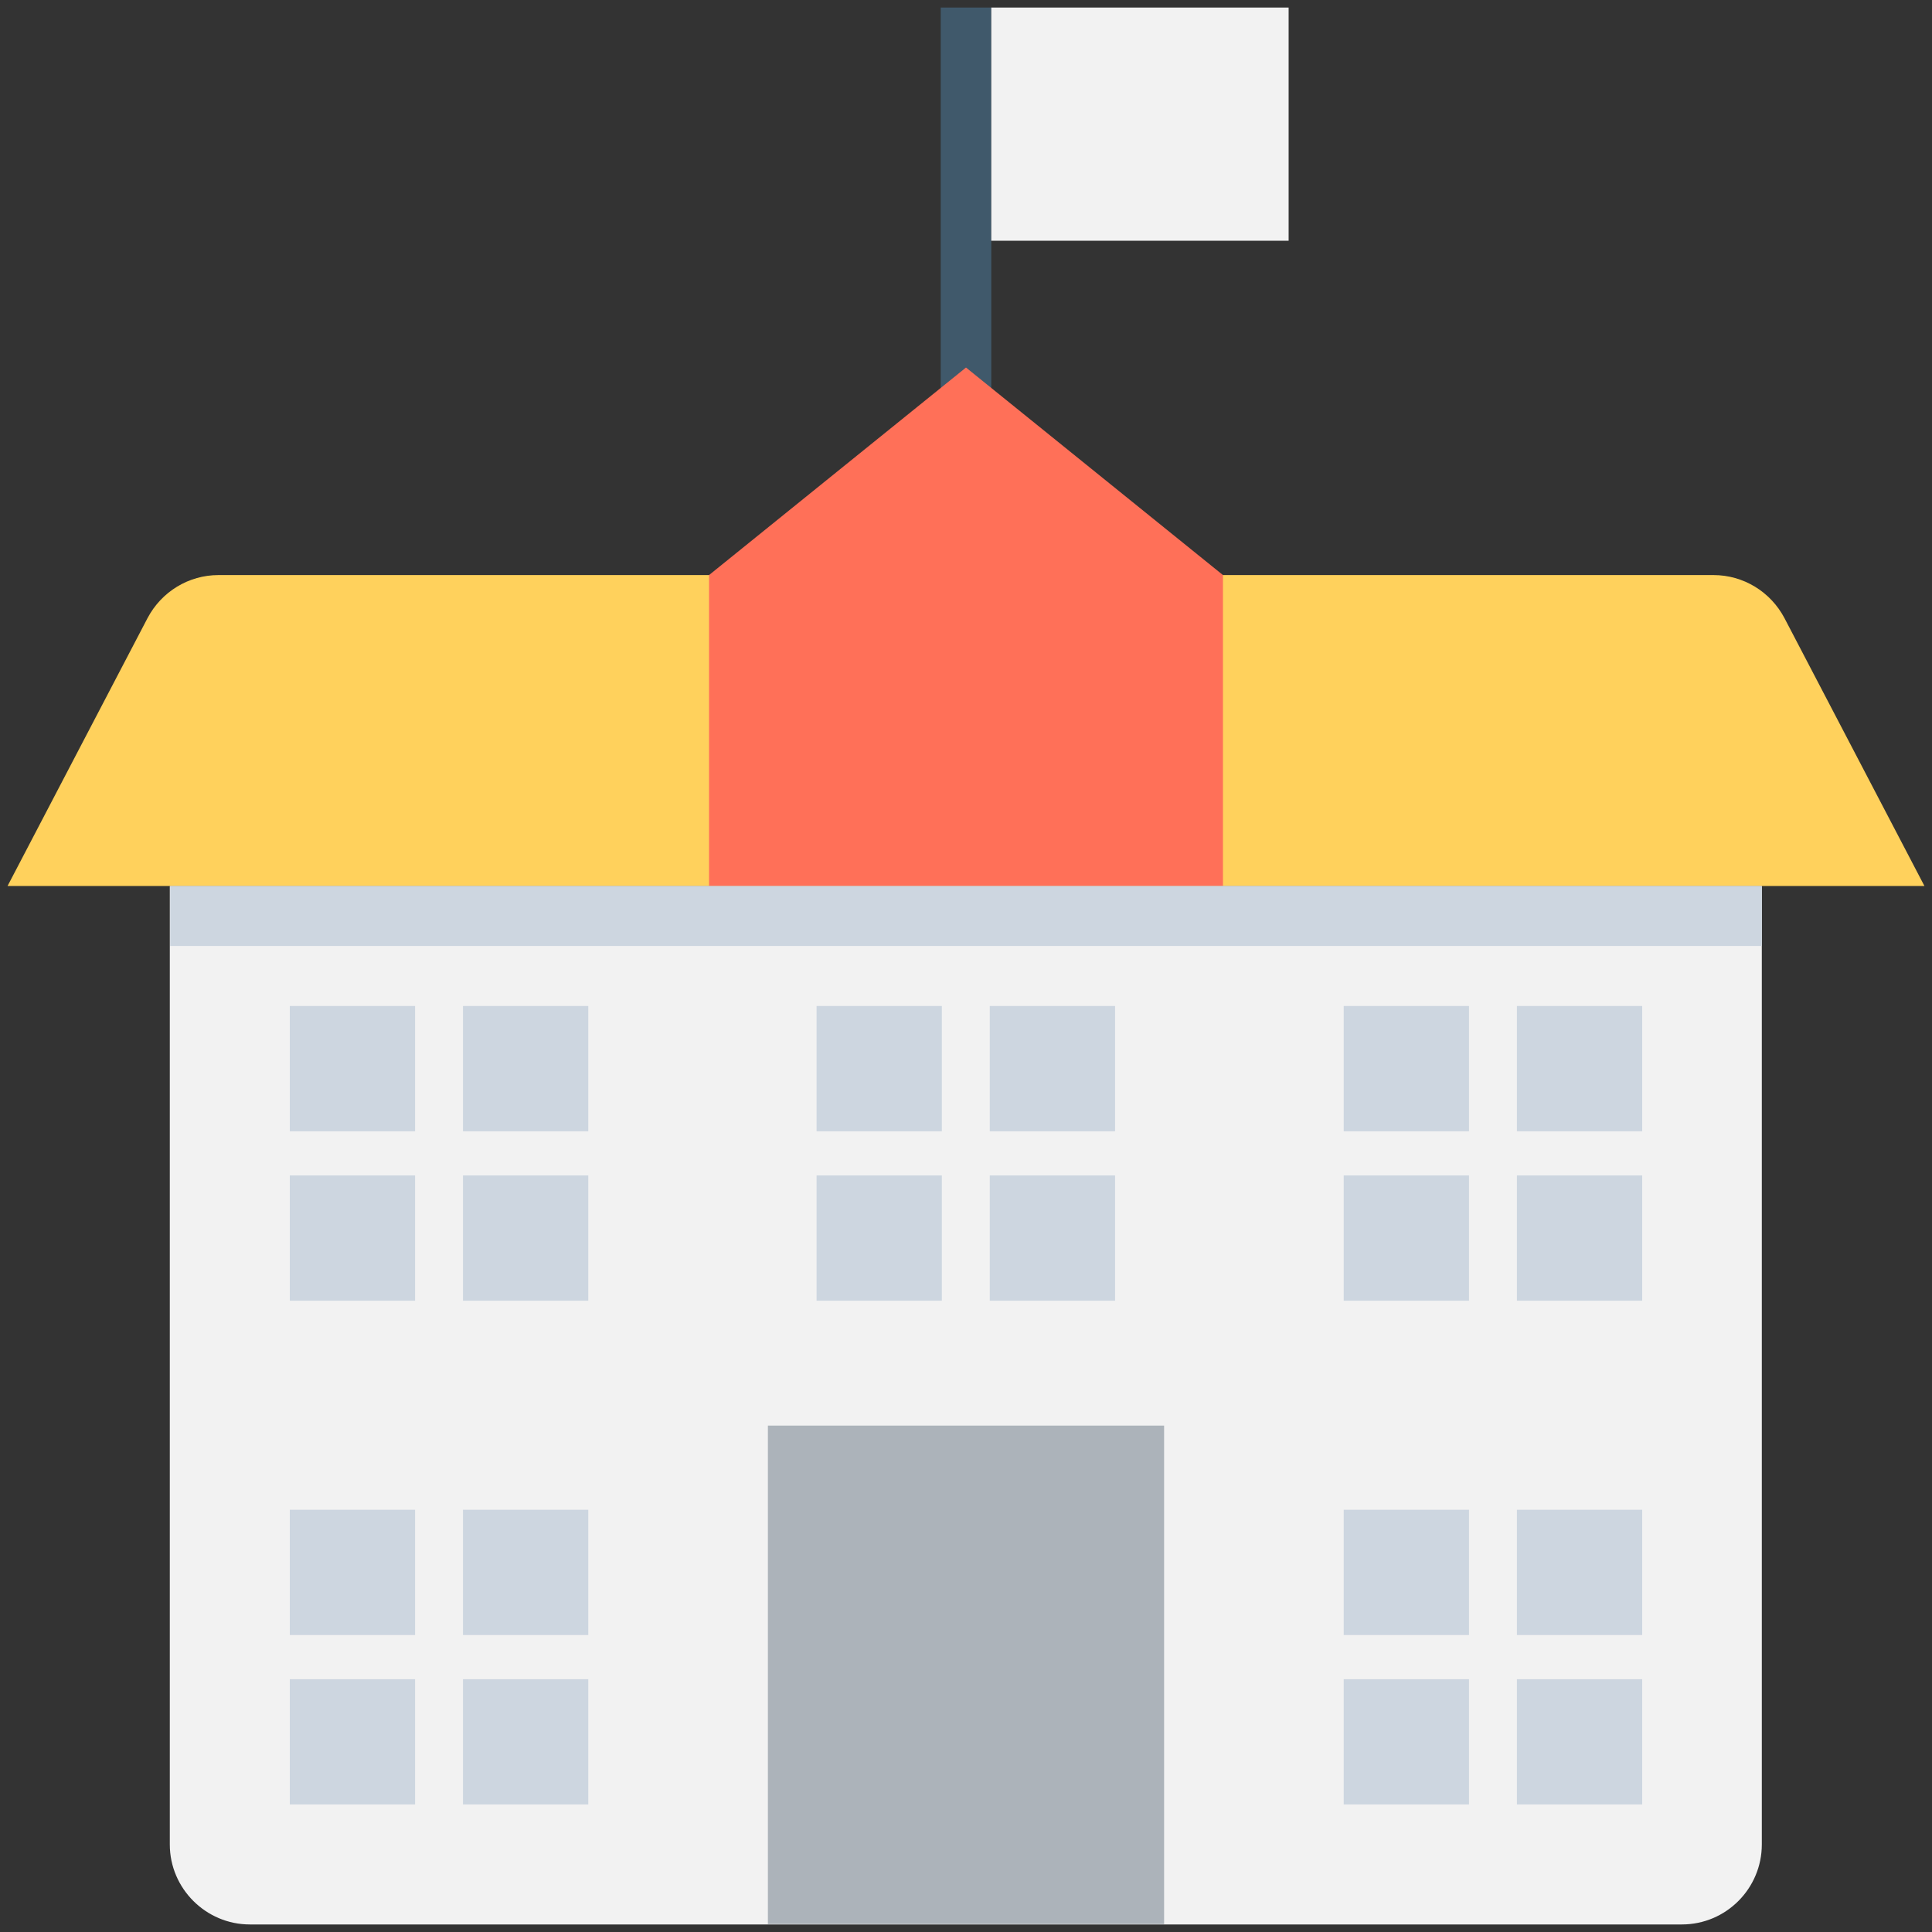 <?xml version="1.0" encoding="utf-8"?>
<!-- Generator: Adobe Illustrator 18.0.0, SVG Export Plug-In . SVG Version: 6.00 Build 0)  -->
<!DOCTYPE svg PUBLIC "-//W3C//DTD SVG 1.1//EN" "http://www.w3.org/Graphics/SVG/1.1/DTD/svg11.dtd">
<svg version="1.1" id="Layer_1" xmlns="http://www.w3.org/2000/svg" xmlns:xlink="http://www.w3.org/1999/xlink" x="0px" y="0px"
	 viewBox="0 0 512 512" enable-background="new 0 0 512 512" xml:space="preserve">
<rect x="0" y="0" width="512" height="512" fill="#333333" stroke="none"/>
<g>
	<rect x="249.3" y="2" fill="#40596B" width="13.4" height="109.1"/>
	<rect x="262.7" y="2" fill="#F2F2F2" width="78.8" height="61.8"/>
	<path fill="#F2F2F2" d="M466.9,234.8v254c0,11.6-9.4,21.2-21.2,21.2H66.2c-11.6,0-21.2-9.5-21.2-21.2v-254H466.9z"/>
	<path fill="#FFD15C" d="M454.1,152.4H57.9c-7.9,0-15.1,4.4-18.8,11.4L2,234.8h508l-37.1-71C469.2,156.8,462,152.4,454.1,152.4z"/>
	<rect x="203.5" y="377.8" fill="#ACB3BA" width="105" height="132.1"/>
	<rect x="76.8" y="266.6" fill="#CDD6E0" width="33.2" height="33.2"/>
	<rect x="122.7" y="266.6" fill="#CDD6E0" width="33.2" height="33.2"/>
	<rect x="76.8" y="311.5" fill="#CDD6E0" width="33.2" height="33.2"/>
	<rect x="122.7" y="311.5" fill="#CDD6E0" width="33.2" height="33.2"/>
	<rect x="216.4" y="266.6" fill="#CDD6E0" width="33.2" height="33.2"/>
	<rect x="262.3" y="266.6" fill="#CDD6E0" width="33.2" height="33.2"/>
	<rect x="216.4" y="311.5" fill="#CDD6E0" width="33.2" height="33.2"/>
	<rect x="262.3" y="311.5" fill="#CDD6E0" width="33.2" height="33.2"/>
	<rect x="356.1" y="266.6" fill="#CDD6E0" width="33.2" height="33.2"/>
	<rect x="402" y="266.6" fill="#CDD6E0" width="33.2" height="33.2"/>
	<rect x="356.1" y="311.5" fill="#CDD6E0" width="33.2" height="33.2"/>
	<rect x="402" y="311.5" fill="#CDD6E0" width="33.2" height="33.2"/>
	<rect x="76.8" y="400.1" fill="#CDD6E0" width="33.2" height="33.2"/>
	<rect x="122.7" y="400.1" fill="#CDD6E0" width="33.2" height="33.2"/>
	<rect x="76.8" y="445" fill="#CDD6E0" width="33.2" height="33.2"/>
	<rect x="122.7" y="445" fill="#CDD6E0" width="33.2" height="33.2"/>
	<rect x="356.1" y="400.1" fill="#CDD6E0" width="33.2" height="33.2"/>
	<rect x="402" y="400.1" fill="#CDD6E0" width="33.2" height="33.2"/>
	<rect x="356.1" y="445" fill="#CDD6E0" width="33.2" height="33.2"/>
	<rect x="402" y="445" fill="#CDD6E0" width="33.2" height="33.2"/>
	<polygon fill="#FF7058" points="324.1,234.8 187.9,234.8 187.9,152.4 256,97.4 324.1,152.4 	"/>
	<rect x="45.1" y="234.8" fill="#CDD6E0" width="421.8" height="15.9"/>
</g>
</svg>
